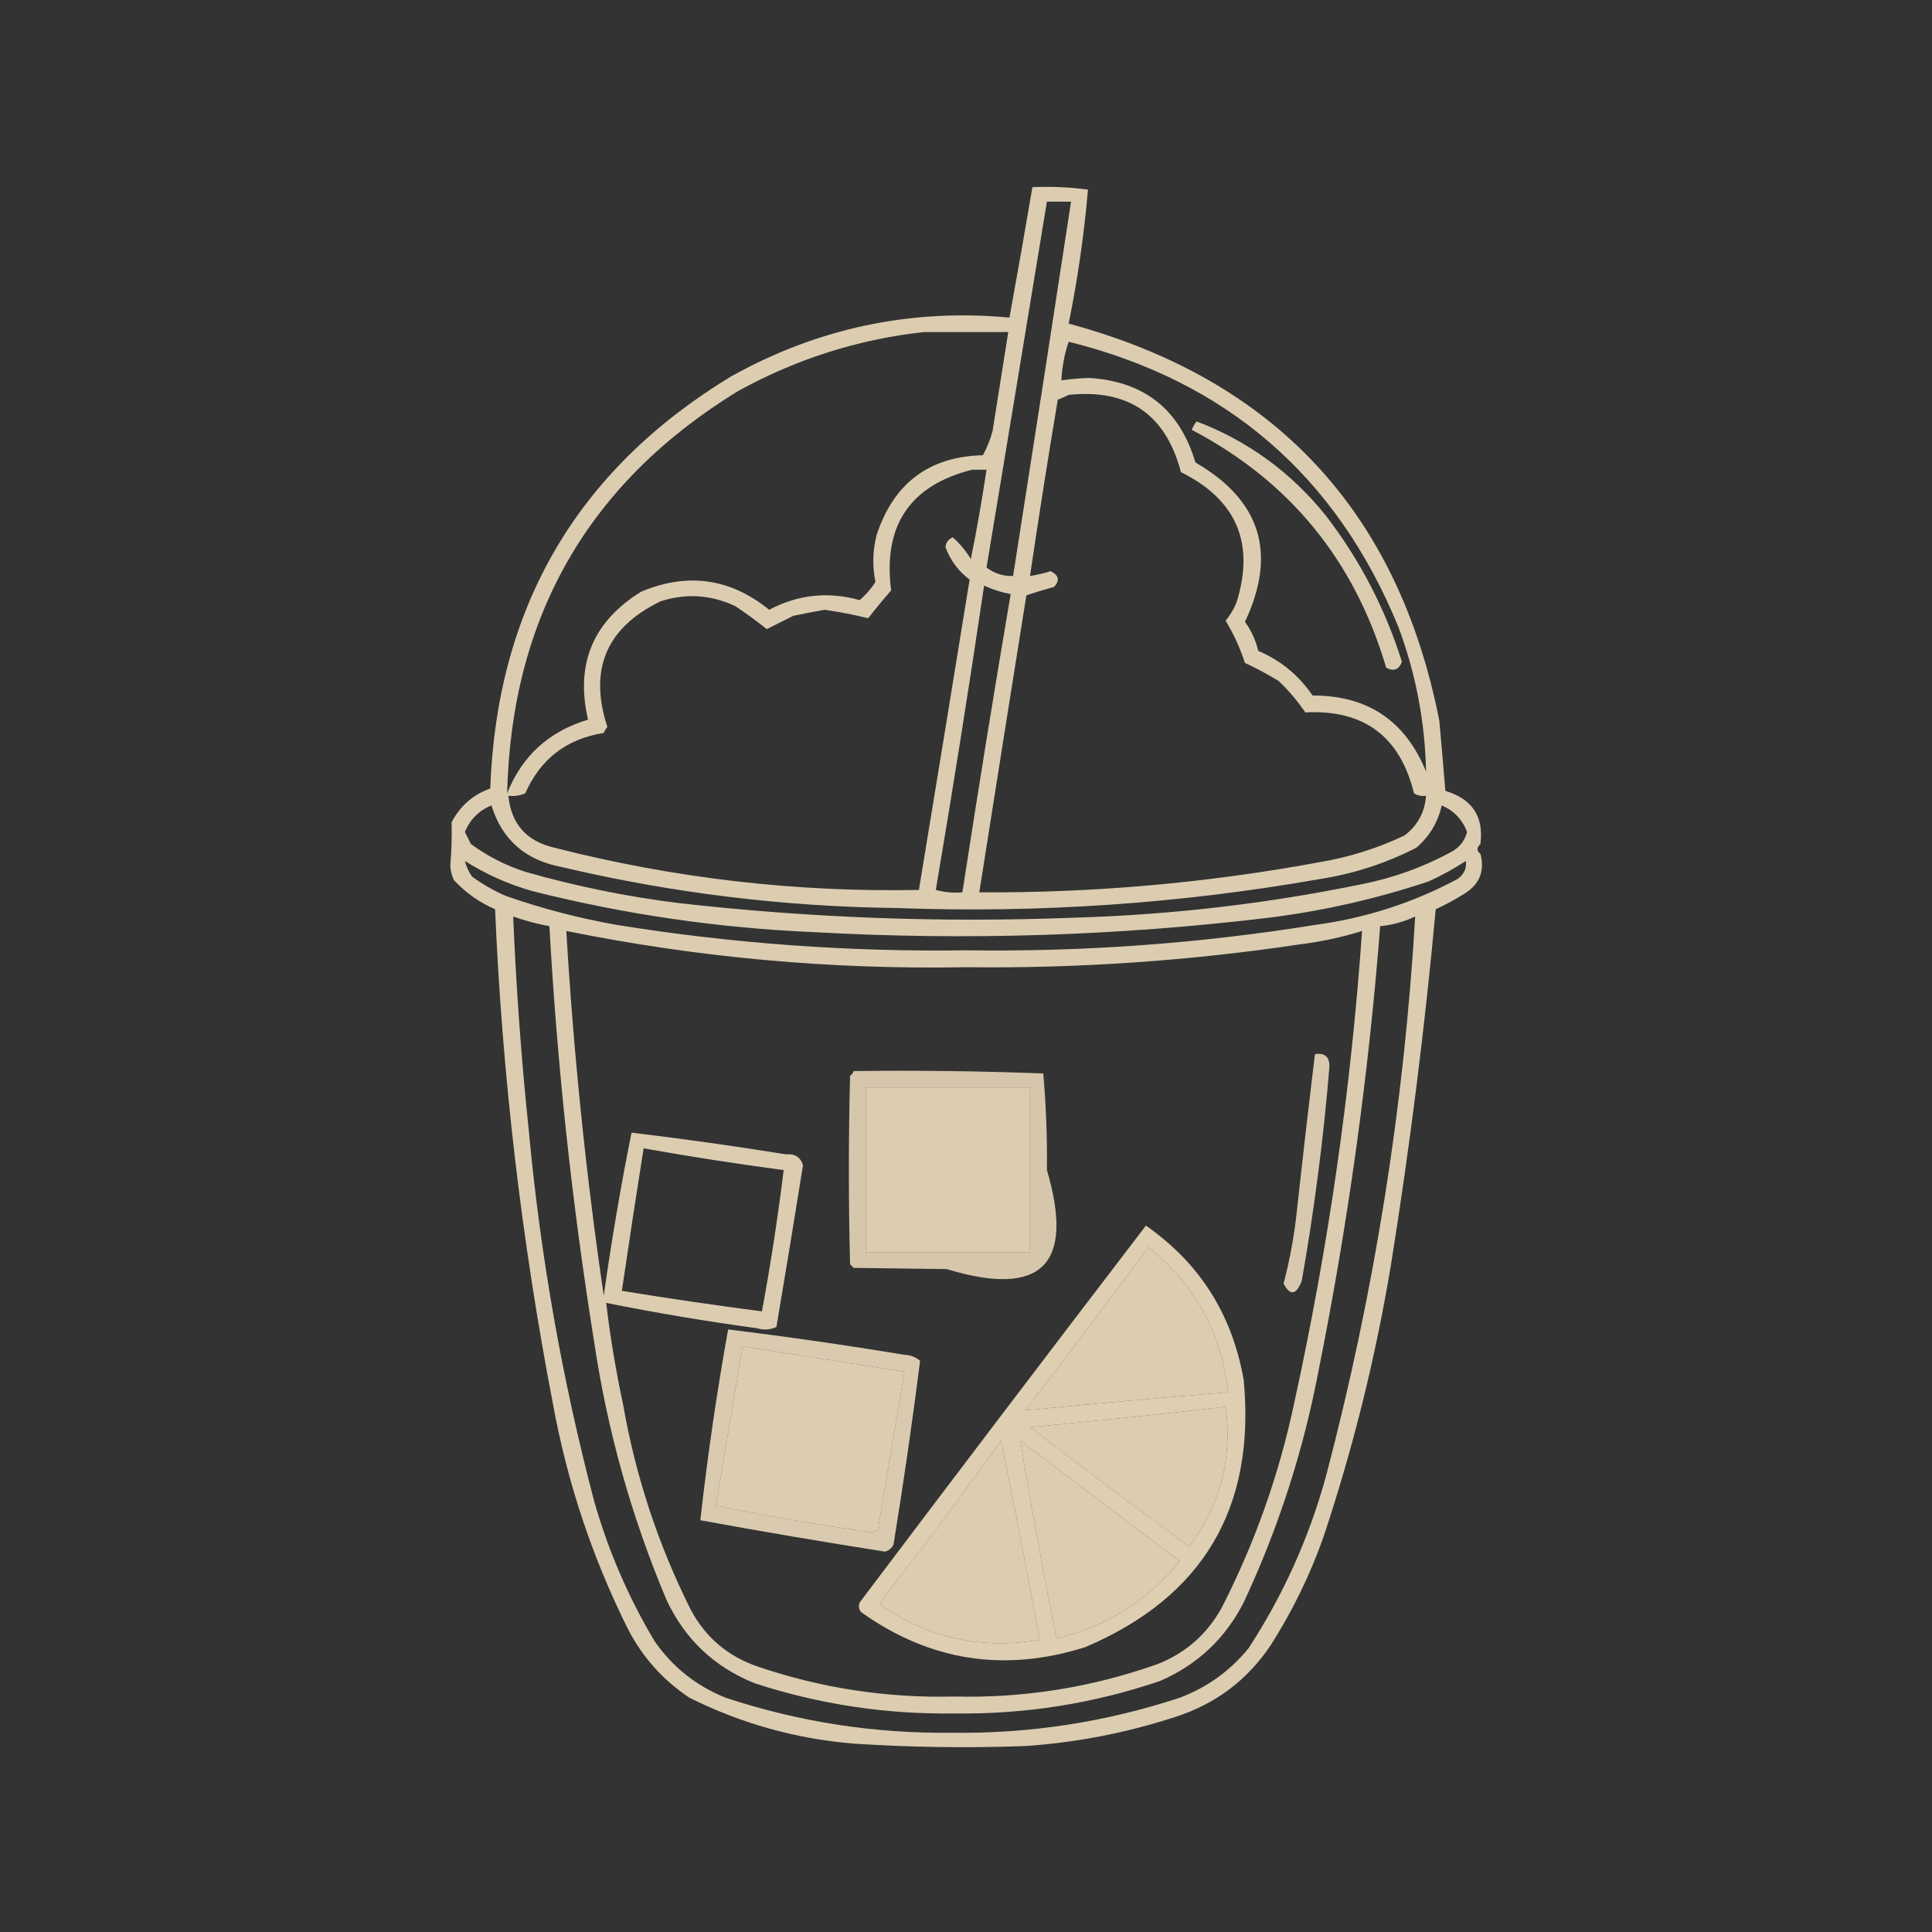 <?xml version="1.0" encoding="UTF-8"?>
<!DOCTYPE svg PUBLIC "-//W3C//DTD SVG 1.1//EN" "http://www.w3.org/Graphics/SVG/1.1/DTD/svg11.dtd">
<svg xmlns="http://www.w3.org/2000/svg" version="1.1" width="800px" height="800px" style="shape-rendering:geometricPrecision; text-rendering:geometricPrecision; image-rendering:optimizeQuality; fill-rule:evenodd; clip-rule:evenodd" xmlns:xlink="http://www.w3.org/1999/xlink">
<rect width="100%" height="100%" fill="#333333" stroke="none"/>
<g><path style="opacity:0.843" fill="#fbe9c8" d="M 427.5,77.5 C 435.196,77.169 442.862,77.502 450.5,78.5C 448.918,97.072 446.252,115.572 442.5,134C 527.819,156.985 578.986,211.818 596,298.5C 596.867,308.163 597.7,317.83 598.5,327.5C 609.648,330.819 614.481,338.152 613,349.5C 611.385,351.011 611.385,352.344 613,353.5C 614.877,360.58 612.711,366.08 606.5,370C 602.66,372.421 598.66,374.588 594.5,376.5C 589.979,425.689 583.812,474.689 576,523.5C 569.646,561.915 560.313,599.581 548,636.5C 542.378,652.386 535.044,667.386 526,681.5C 516.276,695.884 503.109,705.718 486.5,711C 466.339,717.565 445.673,721.565 424.5,723C 400.81,723.877 377.144,723.544 353.5,722C 329.547,720.014 306.88,713.68 285.5,703C 274.52,695.688 266.02,686.188 260,674.5C 245.277,644.998 234.944,613.998 229,581.5C 215.956,513.767 207.956,445.434 205,376.5C 198.501,373.666 192.835,369.666 188,364.5C 186.994,362.466 186.494,360.3 186.5,358C 186.971,352.204 187.138,346.37 187,340.5C 190.485,333.752 195.818,329.086 203,326.5C 205.712,251.536 238.879,194.703 302.5,156C 338.519,135.868 377.019,127.702 418,131.5C 421.276,113.51 424.443,95.51 427.5,77.5 Z M 433.5,83.5 C 436.833,83.5 440.167,83.5 443.5,83.5C 435.609,135.182 427.609,186.849 419.5,238.5C 415.401,238.633 411.734,237.467 408.5,235C 416.888,184.507 425.221,134.007 433.5,83.5 Z M 382.5,137.5 C 394.167,137.5 405.833,137.5 417.5,137.5C 415.336,151.154 413.169,164.82 411,178.5C 410.058,181.993 408.725,185.326 407,188.5C 384.764,189.033 370.098,200.033 363,221.5C 361.347,227.979 361.18,234.479 362.5,241C 360.697,243.804 358.53,246.304 356,248.5C 342.899,244.845 330.399,246.178 318.5,252.5C 302.41,239.439 284.743,236.939 265.5,245C 245.493,257.345 238.159,275.012 243.5,298C 227.355,302.803 216.188,312.97 210,328.5C 211.741,255.495 243.574,199.995 305.5,162C 329.658,148.668 355.325,140.501 382.5,137.5 Z M 590.5,319.5 C 581.93,298.432 566.263,287.932 543.5,288C 537.795,279.626 530.295,273.46 521,269.5C 519.971,265.111 518.138,261.111 515.5,257.5C 528.881,229.147 522.048,207.147 495,191.5C 488.496,169.58 473.829,157.914 451,156.5C 447.132,156.619 443.299,156.953 439.5,157.5C 439.76,152.012 440.76,146.678 442.5,141.5C 507.948,157.783 553.448,197.116 579,259.5C 586.238,278.856 590.071,298.856 590.5,319.5 Z M 442.5,163.5 C 467.25,160.944 482.75,171.611 489,195.5C 512.05,206.934 519.716,224.934 512,249.5C 510.877,252.249 509.377,254.749 507.5,257C 510.843,262.52 513.51,268.353 515.5,274.5C 520.317,276.741 524.983,279.241 529.5,282C 533.642,285.962 537.308,290.296 540.5,295C 564.745,293.745 579.745,304.912 585.5,328.5C 587.045,329.452 588.712,329.785 590.5,329.5C 589.961,336.416 586.961,341.916 581.5,346C 570.35,351.272 558.684,354.939 546.5,357C 499.906,365.614 452.906,369.781 405.5,369.5C 411.952,328.503 418.452,287.503 425,246.5C 428.782,245.261 432.615,244.095 436.5,243C 438.932,240.319 438.432,238.152 435,236.5C 432.209,237.406 429.376,238.073 426.5,238.5C 430.099,214.139 433.933,189.806 438,165.5C 439.622,164.901 441.122,164.234 442.5,163.5 Z M 402.5,194.5 C 404.5,194.5 406.5,194.5 408.5,194.5C 406.659,206.889 404.492,219.222 402,231.5C 399.966,228.091 397.466,225.091 394.5,222.5C 392.728,223.27 391.728,224.603 391.5,226.5C 393.475,231.98 396.809,236.48 401.5,240C 394.552,282.852 387.552,325.685 380.5,368.5C 329.39,369.506 279.056,363.673 229.5,351C 217.999,348.335 211.665,341.169 210.5,329.5C 212.924,329.808 215.257,329.474 217.5,328.5C 223.77,314.277 234.603,305.944 250,303.5C 250.374,302.584 250.874,301.75 251.5,301C 243.725,277.222 251.058,259.889 273.5,249C 284.072,245.593 294.405,246.26 304.5,251C 308.999,254.007 313.332,257.174 317.5,260.5C 321.13,258.685 324.797,256.851 328.5,255C 332.832,254.084 337.165,253.251 341.5,252.5C 347.626,253.385 353.626,254.551 359.5,256C 362.547,252.075 365.714,248.241 369,244.5C 365.541,217.693 376.708,201.026 402.5,194.5 Z M 407.5,242.5 C 410.979,244.122 414.645,245.289 418.5,246C 411.511,287.083 404.845,328.25 398.5,369.5C 394.774,369.823 391.107,369.489 387.5,368.5C 394.599,326.575 401.265,284.575 407.5,242.5 Z M 203.5,333.5 C 207.85,347.664 217.516,356.164 232.5,359C 278.19,369.781 324.523,375.447 371.5,376C 430.273,378.181 488.606,374.181 546.5,364C 560.552,361.822 573.886,357.488 586.5,351C 591.913,346.345 595.413,340.512 597,333.5C 602.057,335.723 605.557,339.389 607.5,344.5C 606.456,348.379 604.123,351.212 600.5,353C 589.154,359.116 577.154,363.449 564.5,366C 524.916,374.176 484.916,378.843 444.5,380C 390.005,382.111 335.672,380.111 281.5,374C 259.819,371.331 238.486,366.997 217.5,361C 209.359,358.347 201.859,354.513 195,349.5C 194.167,347.833 193.333,346.167 192.5,344.5C 194.674,339.264 198.341,335.597 203.5,333.5 Z M 192.5,356.5 C 201.186,362.008 210.519,366.174 220.5,369C 258.9,378.675 297.9,384.342 337.5,386C 400.354,389.504 463.021,387.504 525.5,380C 548.003,377.166 570.003,372.166 591.5,365C 596.907,362.548 602.074,359.714 607,356.5C 607.359,359.62 606.192,362.12 603.5,364C 585.03,373.871 565.363,380.204 544.5,383C 496.646,390.701 448.479,394.201 400,393.5C 351.522,394.201 303.355,390.701 255.5,383C 239.837,380.251 224.504,376.251 209.5,371C 204.508,368.839 199.841,366.172 195.5,363C 194.086,361.007 193.086,358.84 192.5,356.5 Z M 212.5,379.5 C 217.387,381.24 222.387,382.573 227.5,383.5C 230.698,441.15 236.865,498.483 246,555.5C 251.492,592.471 261.492,628.137 276,662.5C 283.62,678.786 295.786,690.286 312.5,697C 339.287,705.732 366.787,709.898 395,709.5C 424.311,709.932 452.811,705.432 480.5,696C 495.886,689.28 507.386,678.447 515,663.5C 529.336,632.832 539.67,600.832 546,567.5C 558.189,506.676 566.689,445.342 571.5,383.5C 576.579,383.022 581.412,381.689 586,379.5C 581.397,458.051 569.064,535.385 549,611.5C 541.987,636.898 531.32,660.565 517,682.5C 509.318,691.918 499.818,698.752 488.5,703C 457.838,713.104 426.338,717.938 394,717.5C 361.998,717.855 330.831,713.021 300.5,703C 288.262,698.086 278.429,690.253 271,679.5C 260.153,661.305 251.819,641.971 246,621.5C 232.793,571.257 223.793,520.257 219,468.5C 215.894,438.898 213.728,409.231 212.5,379.5 Z M 234.5,385.5 C 289.056,396.533 344.223,401.533 400,400.5C 446.425,401.049 492.592,397.883 538.5,391C 547.198,389.928 555.698,388.094 564,385.5C 559.43,451.156 550.097,516.156 536,580.5C 529.77,610.192 519.77,638.525 506,665.5C 499.995,676.504 491.162,684.337 479.5,689C 452.2,698.71 424.033,703.21 395,702.5C 367.052,703.175 339.886,699.008 313.5,690C 301.24,685.736 292.073,677.903 286,666.5C 272.514,639.565 263.181,611.232 258,581.5C 255.007,567.542 252.674,553.542 251,539.5C 271.668,543.644 292.502,547.144 313.5,550C 316.227,550.818 318.894,550.652 321.5,549.5C 325.272,527.199 328.939,504.865 332.5,482.5C 331.491,479.164 329.158,477.664 325.5,478C 304.179,474.556 282.846,471.556 261.5,469C 257.022,491.334 253.189,513.834 250,536.5C 242.641,486.389 237.475,436.056 234.5,385.5 Z M 358.5,450.5 C 381.167,450.5 403.833,450.5 426.5,450.5C 426.5,473.167 426.5,495.833 426.5,518.5C 403.833,518.5 381.167,518.5 358.5,518.5C 358.5,495.833 358.5,473.167 358.5,450.5 Z M 266.5,475.5 C 285.73,478.927 305.063,481.927 324.5,484.5C 322.09,504.123 319.09,523.623 315.5,543C 296.169,540.501 276.836,537.668 257.5,534.5C 260.392,514.814 263.392,495.147 266.5,475.5 Z M 475.5,516.5 C 494.782,531.715 505.782,551.715 508.5,576.5C 480.432,578.807 452.432,581.307 424.5,584C 441.716,561.623 458.716,539.123 475.5,516.5 Z M 307.5,557.5 C 329.813,561.045 352.146,564.545 374.5,568C 370.79,589.798 367.123,611.632 363.5,633.5C 362.667,633.833 361.833,634.167 361,634.5C 339.364,631.434 317.864,627.767 296.5,623.5C 300.17,601.47 303.837,579.47 307.5,557.5 Z M 507.5,582.5 C 510.408,603.524 505.408,622.858 492.5,640.5C 470.359,624.192 448.359,607.692 426.5,591C 453.677,588.416 480.677,585.583 507.5,582.5 Z M 414.5,596.5 C 420.089,623.853 425.422,651.353 430.5,679C 406.427,683.154 384.427,678.32 364.5,664.5C 365,663.5 365.5,662.5 366,661.5C 382.672,640.131 398.839,618.464 414.5,596.5 Z M 422.5,596.5 C 444.47,613.158 466.47,629.824 488.5,646.5C 475.143,662.835 458.143,673.502 437.5,678.5C 431.985,651.259 426.985,623.926 422.5,596.5 Z"/></g>
<g><path style="opacity:0.839" fill="#fbe9c8" d="M 495.5,174.5 C 516.796,182.612 534.629,195.612 549,213.5C 563.026,231.715 573.526,251.881 580.5,274C 579.309,277.309 577.143,278.143 574,276.5C 560.899,232.1 534.065,199.266 493.5,178C 493.978,176.697 494.645,175.531 495.5,174.5 Z"/></g>
<g><path style="opacity:0.824" fill="#fbe9c8" d="M 544.5,436.5 C 548.495,435.884 550.495,437.55 550.5,441.5C 548.06,471.356 544.226,501.022 539,530.5C 536.678,536.31 534.178,536.643 531.5,531.5C 534.088,521.642 535.921,511.642 537,501.5C 539.37,479.792 541.87,458.126 544.5,436.5 Z"/></g>
<g><path style="opacity:0.815" fill="#fbe9c8" d="M 353.5,443.5 C 379.741,443.172 405.908,443.505 432,444.5C 433.15,457.742 433.65,471.076 433.5,484.5C 445.075,523.759 431.241,537.425 392,525.5C 379.167,525.333 366.333,525.167 353.5,525C 353,524.5 352.5,524 352,523.5C 351.333,497.5 351.333,471.5 352,445.5C 352.717,444.956 353.217,444.289 353.5,443.5 Z M 358.5,450.5 C 358.5,473.167 358.5,495.833 358.5,518.5C 381.167,518.5 403.833,518.5 426.5,518.5C 426.5,495.833 426.5,473.167 426.5,450.5C 403.833,450.5 381.167,450.5 358.5,450.5 Z"/></g>
<g><path style="opacity:0.854" fill="#fbe9c8" d="M 474.5,507.5 C 496.782,523.018 510.282,544.352 515,571.5C 519.963,624.43 498.13,661.264 449.5,682C 415.981,692.665 384.981,687.832 356.5,667.5C 355.572,666.232 355.405,664.899 356,663.5C 395.332,611.339 434.832,559.339 474.5,507.5 Z M 475.5,516.5 C 458.716,539.123 441.716,561.623 424.5,584C 452.432,581.307 480.432,578.807 508.5,576.5C 505.782,551.715 494.782,531.715 475.5,516.5 Z M 507.5,582.5 C 480.677,585.583 453.677,588.416 426.5,591C 448.359,607.692 470.359,624.192 492.5,640.5C 505.408,622.858 510.408,603.524 507.5,582.5 Z M 414.5,596.5 C 398.839,618.464 382.672,640.131 366,661.5C 365.5,662.5 365,663.5 364.5,664.5C 384.427,678.32 406.427,683.154 430.5,679C 425.422,651.353 420.089,623.853 414.5,596.5 Z M 422.5,596.5 C 426.985,623.926 431.985,651.259 437.5,678.5C 458.143,673.502 475.143,662.835 488.5,646.5C 466.47,629.824 444.47,613.158 422.5,596.5 Z"/></g>
<g><path style="opacity:0.837" fill="#fbe9c8" d="M 301.5,550.5 C 325.891,553.484 350.225,556.984 374.5,561C 377.007,561.093 379.174,561.926 381,563.5C 377.777,588.847 374.11,614.18 370,639.5C 369.3,641.032 368.134,642.032 366.5,642.5C 340.905,638.487 315.405,634.154 290,629.5C 292.943,603.063 296.777,576.729 301.5,550.5 Z M 307.5,557.5 C 303.837,579.47 300.17,601.47 296.5,623.5C 317.864,627.767 339.364,631.434 361,634.5C 361.833,634.167 362.667,633.833 363.5,633.5C 367.123,611.632 370.79,589.798 374.5,568C 352.146,564.545 329.813,561.045 307.5,557.5 Z"/></g>
</svg>
